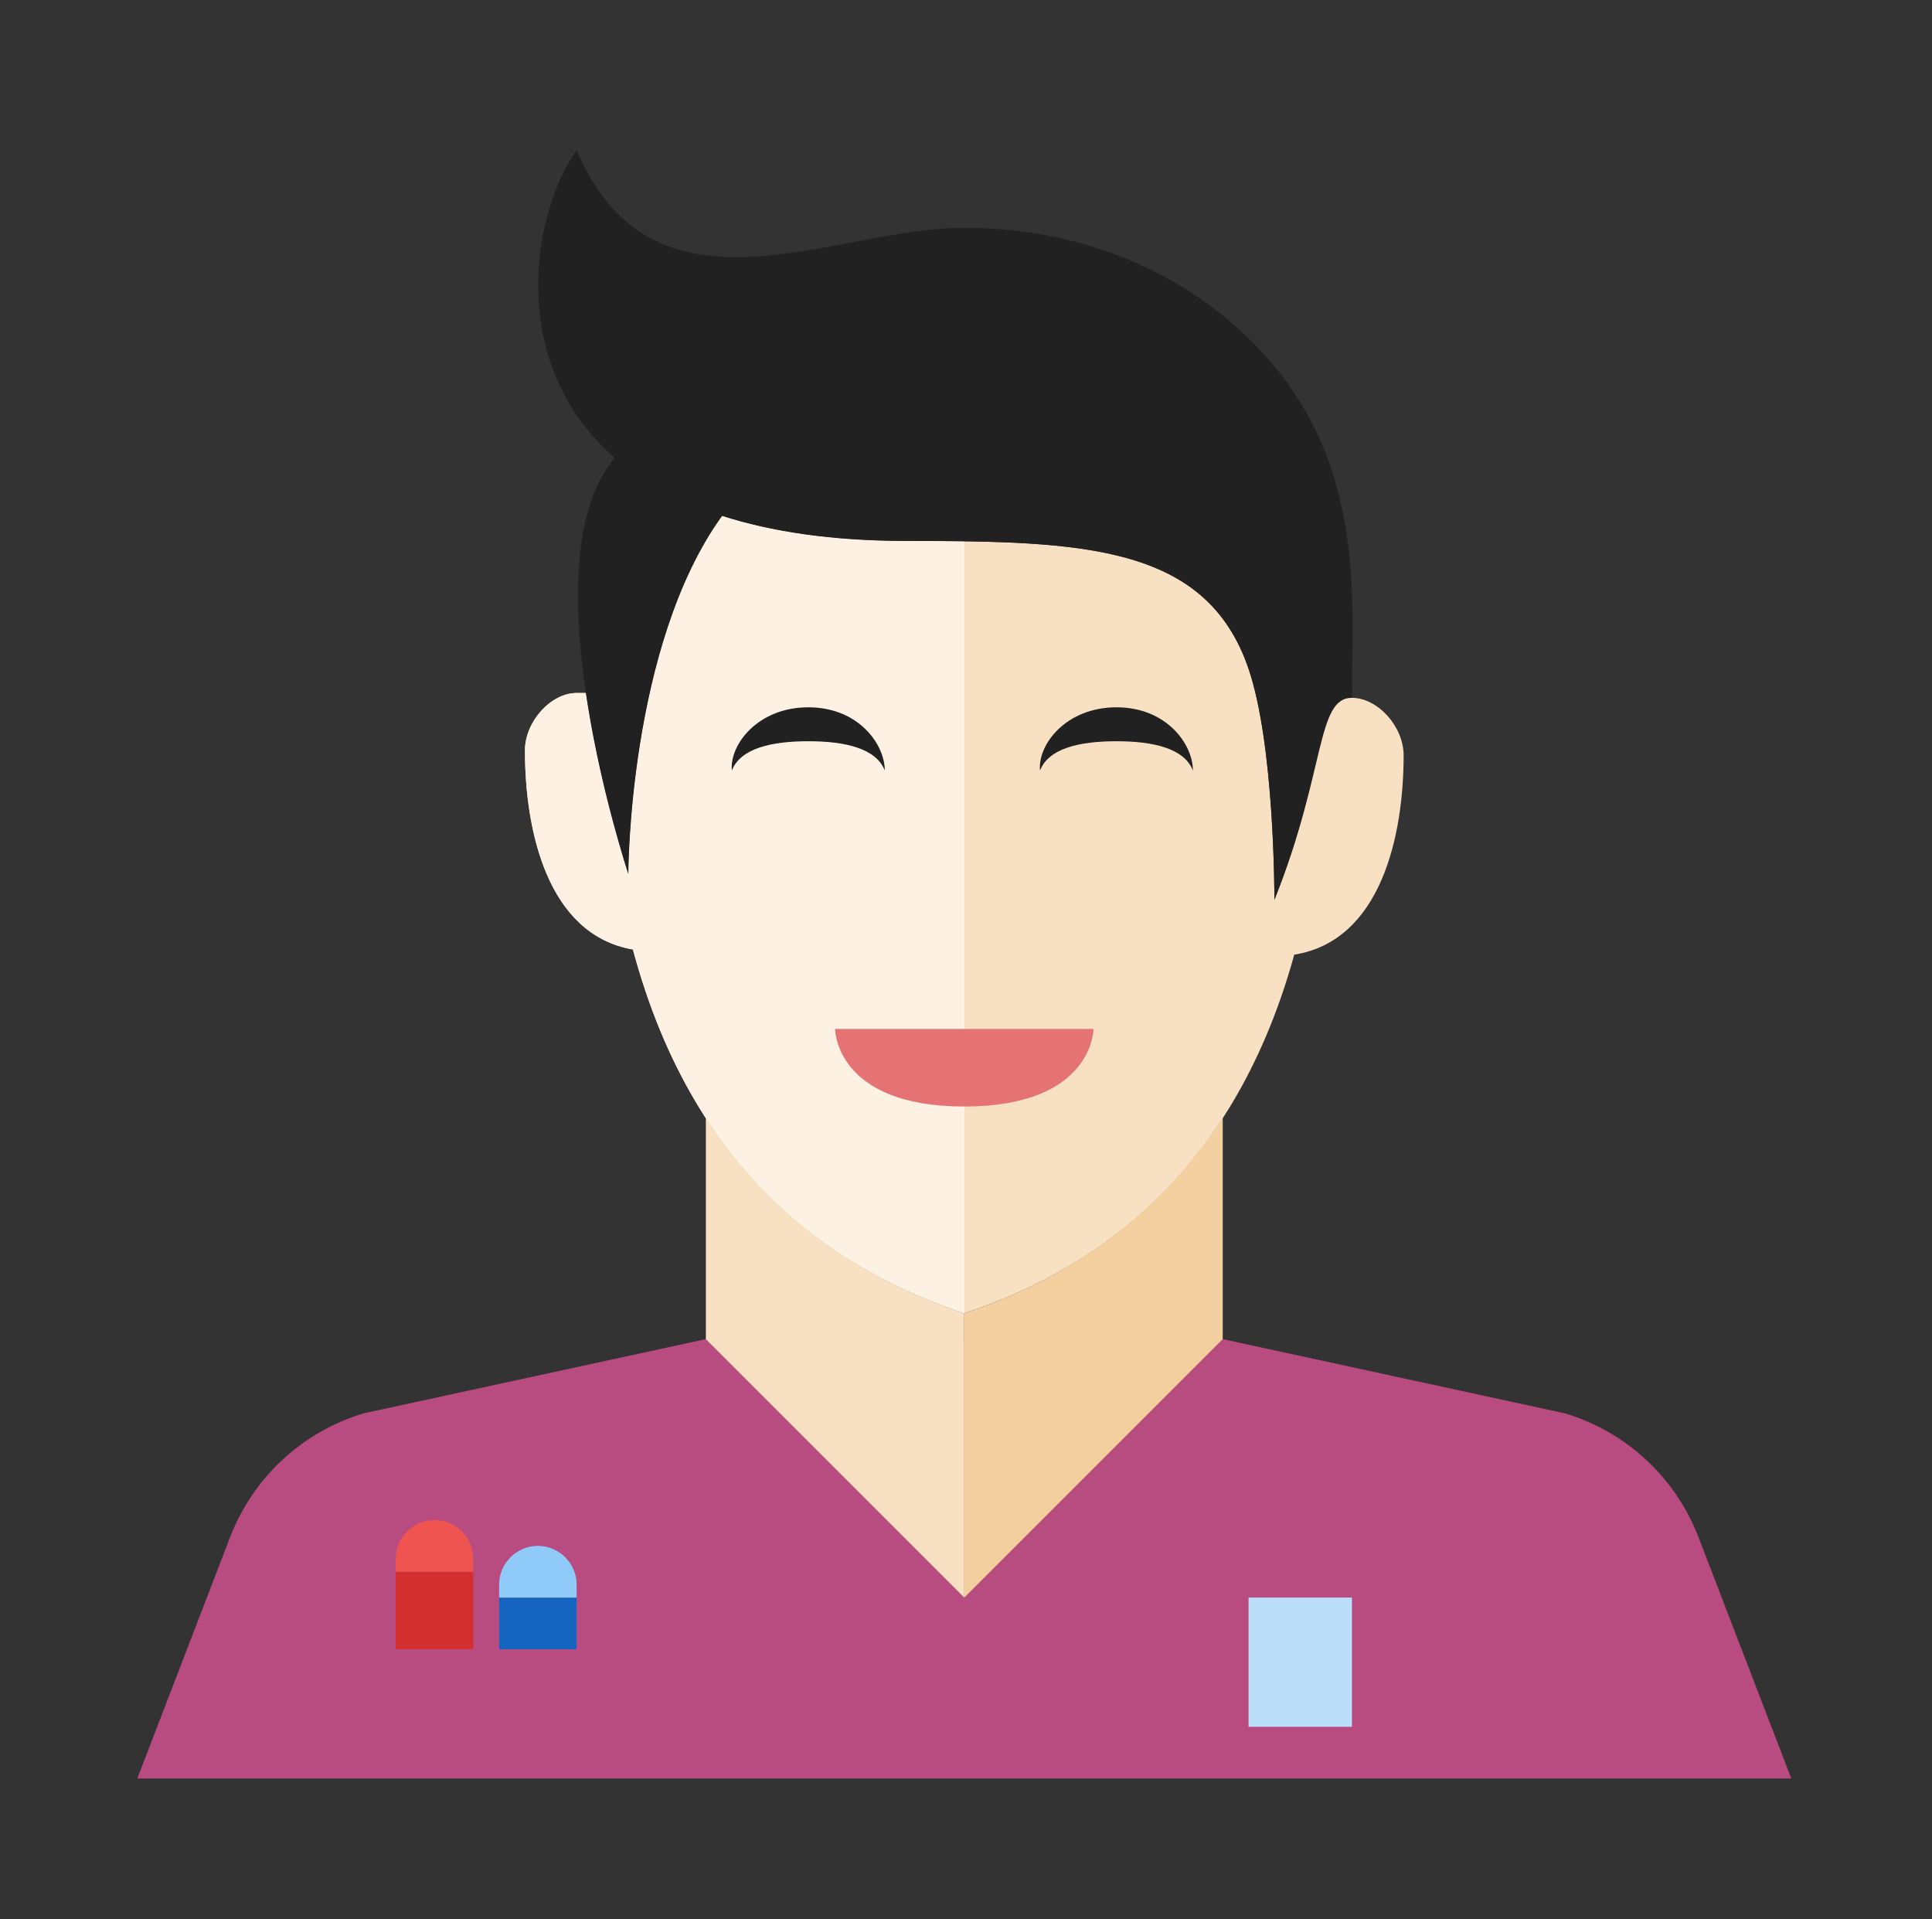 <?xml version="1.0" encoding="UTF-8" standalone="no" ?>
<!DOCTYPE svg PUBLIC "-//W3C//DTD SVG 1.1//EN" "http://www.w3.org/Graphics/SVG/1.1/DTD/svg11.dtd">
<svg xmlns="http://www.w3.org/2000/svg" xmlns:xlink="http://www.w3.org/1999/xlink" version="1.1" width="140.72" height="139.78" xml:space="preserve">
<rect width="100%" height="100%" fill="#333333" stroke="none"/>
<desc>Created with Fabric.js 1.6.0-rc.1</desc>
<defs></defs>
<g style="stroke: none; stroke-width: 1; stroke-dasharray: none; stroke-linecap: butt; stroke-linejoin: miter; stroke-miterlimit: 10; fill: none; fill-rule: nonzero; opacity: 1;" transform="translate(10 10) scale(0.25 0.25)" >
  <path d="M 454.844 407.816 c -6.701 -17.408 -21.067 -30.72 -38.912 -36.073 l -99.697 -21.624 h -75.294 h -75.294 L 65.95 371.742 c -17.852 5.353 -32.218 18.665 -38.912 36.073 L 0 478.118 h 240.941 h 240.941 L 454.844 407.816 z" style="stroke: none; stroke-width: 1; stroke-dasharray: none; stroke-linecap: butt; stroke-linejoin: miter; stroke-miterlimit: 10; fill: #b84c80; fill-rule: nonzero; opacity: 1;" transform=" matrix(1 0 0 1 0 0) " stroke-linecap="round" />
  <path d="M 353.882 163.298 c -1.099 0 -2.364 0 -3.712 0 c -6.212 5.391 -5.971 26.549 -18.876 58.82 c 0 -1.702 0 -45.176 -7.529 -67.283 c -12.296 -36.088 -48.136 -37.24 -99.607 -37.24 c -21.843 0 -39.499 -2.733 -53.775 -7.319 c -27.294 37.73 -27.324 104.312 -27.324 104.312 s -8.222 -24.734 -12.356 -52.706 c -0.949 0 -1.897 0 -2.703 0 c -7.529 0 -15.059 8.365 -15.059 16.738 c 0 23.266 6.505 53.677 31.458 57.992 c 18.387 68.533 61.877 94.419 96.542 105.976 c 34.409 -11.452 77.523 -37.067 96.136 -104.471 c 25.299 -4.043 31.865 -34.688 31.865 -58.089 C 368.941 171.663 361.412 163.298 353.882 163.298 z" style="stroke: none; stroke-width: 1; stroke-dasharray: none; stroke-linecap: butt; stroke-linejoin: miter; stroke-miterlimit: 10; fill: #F8E0C2; fill-rule: nonzero; opacity: 1;" transform=" matrix(1 0 0 1 0 0) " stroke-linecap="round" />
  <path d="M 224.158 117.594 c -21.843 0 -39.499 -2.733 -53.775 -7.319 c -27.294 37.73 -27.324 104.312 -27.324 104.312 s -8.222 -24.734 -12.356 -52.706 c -0.949 0 -1.897 0 -2.703 0 c -7.529 0 -15.059 8.365 -15.059 16.738 c 0 23.266 6.505 53.677 31.458 57.992 c 18.387 68.533 61.877 94.419 96.542 105.976 V 117.692 C 235.543 117.617 229.963 117.594 224.158 117.594 z" style="stroke: none; stroke-width: 1; stroke-dasharray: none; stroke-linecap: butt; stroke-linejoin: miter; stroke-miterlimit: 10; fill: #FCF1E3; fill-rule: nonzero; opacity: 1;" transform=" matrix(1 0 0 1 0 0) " stroke-linecap="round" />
  <circle cx="351.085" cy="241.915" r="12.265" style="stroke: none; stroke-width: 1; stroke-dasharray: none; stroke-linecap: butt; stroke-linejoin: miter; stroke-miterlimit: 10; fill: #FFFFFF; fill-rule: nonzero; opacity: 0;" transform="  matrix(1 0 0 1 0 0) "/>
  <circle cx="130.795" cy="241.915" r="12.265" style="stroke: none; stroke-width: 1; stroke-dasharray: none; stroke-linecap: butt; stroke-linejoin: miter; stroke-miterlimit: 10; fill: #FFFFFF; fill-rule: nonzero; opacity: 0;" transform="  matrix(1 0 0 1 0 0) "/>
  <path d="M 203.294 259.765 h 75.294 c 0 0 0 22.588 -37.647 22.588 S 203.294 259.765 203.294 259.765 z" style="stroke: none; stroke-width: 1; stroke-dasharray: none; stroke-linecap: butt; stroke-linejoin: miter; stroke-miterlimit: 10; fill: #E57373; fill-rule: nonzero; opacity: 1;" transform=" matrix(1 0 0 1 0 0) " stroke-linecap="round" />
  <path d="M 315.768 51.531 c -19.93 -15.962 -46.095 -25.178 -74.827 -25.178 c -38.52 0 -90.353 30.118 -112.941 -22.588 c -12.604 17.453 -20.924 61.741 11.113 89.653 c -26.248 30.502 3.945 121.171 3.945 121.171 s 0.03 -66.583 27.317 -104.312 c 14.276 4.585 31.932 7.319 53.775 7.319 c 51.479 0 87.319 1.152 99.607 37.24 c 7.537 22.106 7.537 65.581 7.537 67.283 c 15.059 -37.647 12.19 -58.827 22.588 -58.827 C 353.882 131.418 359.063 86.227 315.768 51.531 z" style="stroke: none; stroke-width: 1; stroke-dasharray: none; stroke-linecap: butt; stroke-linejoin: miter; stroke-miterlimit: 10; fill: #212121; fill-rule: nonzero; opacity: 1;" transform=" matrix(1 0 0 1 0 0) " stroke-linecap="round" />
  <path d="M 165.647 285.621 v 64.497 l 75.294 75.294 v -82.824 C 216.215 334.336 187.038 318.712 165.647 285.621 z" style="stroke: none; stroke-width: 1; stroke-dasharray: none; stroke-linecap: butt; stroke-linejoin: miter; stroke-miterlimit: 10; fill: #F8E0C2; fill-rule: nonzero; opacity: 1;" transform=" matrix(1 0 0 1 0 0) " stroke-linecap="round" />
  <path d="M 240.941 342.588 v 82.824 l 75.294 -75.294 v -64.497 C 294.844 318.712 265.668 334.336 240.941 342.588 z" style="stroke: none; stroke-width: 1; stroke-dasharray: none; stroke-linecap: butt; stroke-linejoin: miter; stroke-miterlimit: 10; fill: #F4D0A1; fill-rule: nonzero; opacity: 1;" transform=" matrix(1 0 0 1 0 0) " stroke-linecap="round" />
  <polygon points="316.24,350.12 240.94,425.41 240.94,448 334.8,354.15 " style="stroke: none; stroke-width: 1; stroke-dasharray: none; stroke-linecap: butt; stroke-linejoin: miter; stroke-miterlimit: 10; fill: #B3E0DB; fill-rule: nonzero; opacity: 0;" transform="  matrix(1 0 0 1 0 0) "/>
  <polygon points="165.65,350.12 240.94,425.41 240.94,448 147.09,354.15 " style="stroke: none; stroke-width: 1; stroke-dasharray: none; stroke-linecap: butt; stroke-linejoin: miter; stroke-miterlimit: 10; fill: #B3E0DB; fill-rule: nonzero; opacity: 0;" transform="  matrix(1 0 0 1 0 0) "/>
  <path d="M 414.118 463.059 c 0 4.141 -3.388 7.529 -7.529 7.529 h -82.824 c -4.141 0 -7.529 -3.388 -7.529 -7.529 v -52.706 c 0 -4.134 3.388 -7.529 7.529 -7.529 h 82.824 c 4.141 0 7.529 3.396 7.529 7.529 V 463.059 z" style="stroke: none; stroke-width: 1; stroke-dasharray: none; stroke-linecap: butt; stroke-linejoin: miter; stroke-miterlimit: 10; fill: #FFFFFF; fill-rule: nonzero; opacity: 0;" transform=" matrix(1 0 0 1 0 0) " stroke-linecap="round" />
  <rect x="323.76" y="425.41" rx="0" ry="0" width="30.12" height="37.65" style="stroke: none; stroke-width: 1; stroke-dasharray: none; stroke-linecap: butt; stroke-linejoin: miter; stroke-miterlimit: 10; fill: #BBDEFB; fill-rule: nonzero; opacity: 1;" transform=" matrix(1 0 0 1 0 0) "/>
  <path d="M 406.588 402.824 h -30.118 v -3.765 c 0 -6.212 -5.082 -11.294 -11.294 -11.294 c -6.212 0 -11.294 5.082 -11.294 11.294 v 3.765 h -30.118 c -4.141 0 -7.529 3.396 -7.529 7.529 v 7.529 h 97.882 v -7.529 C 414.118 406.219 410.729 402.824 406.588 402.824 z" style="stroke: none; stroke-width: 1; stroke-dasharray: none; stroke-linecap: butt; stroke-linejoin: miter; stroke-miterlimit: 10; fill: #B3E0DB; fill-rule: nonzero; opacity: 0;" transform=" matrix(1 0 0 1 0 0) " stroke-linecap="round" />
  <rect x="60.23" y="440.47" rx="0" ry="0" width="82.82" height="15.06" style="stroke: none; stroke-width: 1; stroke-dasharray: none; stroke-linecap: butt; stroke-linejoin: miter; stroke-miterlimit: 10; fill: #B3E0DB; fill-rule: nonzero; opacity: 0;" transform=" matrix(1 0 0 1 0 0) "/>
  <rect x="75.29" y="417.88" rx="0" ry="0" width="22.59" height="22.59" style="stroke: none; stroke-width: 1; stroke-dasharray: none; stroke-linecap: butt; stroke-linejoin: miter; stroke-miterlimit: 10; fill: #D32F2F; fill-rule: nonzero; opacity: 1;" transform=" matrix(1 0 0 1 0 0) "/>
  <path d="M 97.882 417.882 H 75.294 v -3.765 c 0 -6.212 5.082 -11.294 11.294 -11.294 s 11.294 5.082 11.294 11.294 V 417.882 z" style="stroke: none; stroke-width: 1; stroke-dasharray: none; stroke-linecap: butt; stroke-linejoin: miter; stroke-miterlimit: 10; fill: #EF5451; fill-rule: nonzero; opacity: 1;" transform=" matrix(1 0 0 1 0 0) " stroke-linecap="round" />
  <rect x="105.41" y="425.41" rx="0" ry="0" width="22.59" height="15.06" style="stroke: none; stroke-width: 1; stroke-dasharray: none; stroke-linecap: butt; stroke-linejoin: miter; stroke-miterlimit: 10; fill: #1565C0; fill-rule: nonzero; opacity: 1;" transform=" matrix(1 0 0 1 0 0) "/>
  <path d="M 128 425.412 h -22.588 v -3.765 c 0 -6.212 5.082 -11.294 11.294 -11.294 c 6.212 0 11.294 5.082 11.294 11.294 V 425.412 z" style="stroke: none; stroke-width: 1; stroke-dasharray: none; stroke-linecap: butt; stroke-linejoin: miter; stroke-miterlimit: 10; fill: #90CAF9; fill-rule: nonzero; opacity: 1;" transform=" matrix(1 0 0 1 0 0) " stroke-linecap="round" />
  <path d="M 195.494 175.94 c 10.775 0 19.78 2.086 22.28 8.531 c 0.03 -7.529 -7.552 -18.417 -22.28 -18.417 c -14.705 0 -22.98 10.888 -22.272 18.417 C 175.714 178.025 184.727 175.94 195.494 175.94 z" style="stroke: none; stroke-width: 1; stroke-dasharray: none; stroke-linecap: butt; stroke-linejoin: miter; stroke-miterlimit: 10; fill: #212121; fill-rule: nonzero; opacity: 1;" transform=" matrix(1 0 0 1 0 0) " stroke-linecap="round" />
  <path d="M 285.267 175.94 c 10.782 0 19.78 2.086 22.28 8.531 c 0.03 -7.529 -7.56 -18.417 -22.28 -18.417 c -14.705 0 -22.987 10.888 -22.264 18.417 C 265.487 178.025 274.5 175.94 285.267 175.94 z" style="stroke: none; stroke-width: 1; stroke-dasharray: none; stroke-linecap: butt; stroke-linejoin: miter; stroke-miterlimit: 10; fill: #212121; fill-rule: nonzero; opacity: 1;" transform=" matrix(1 0 0 1 0 0) " stroke-linecap="round" />
</g>
</svg>